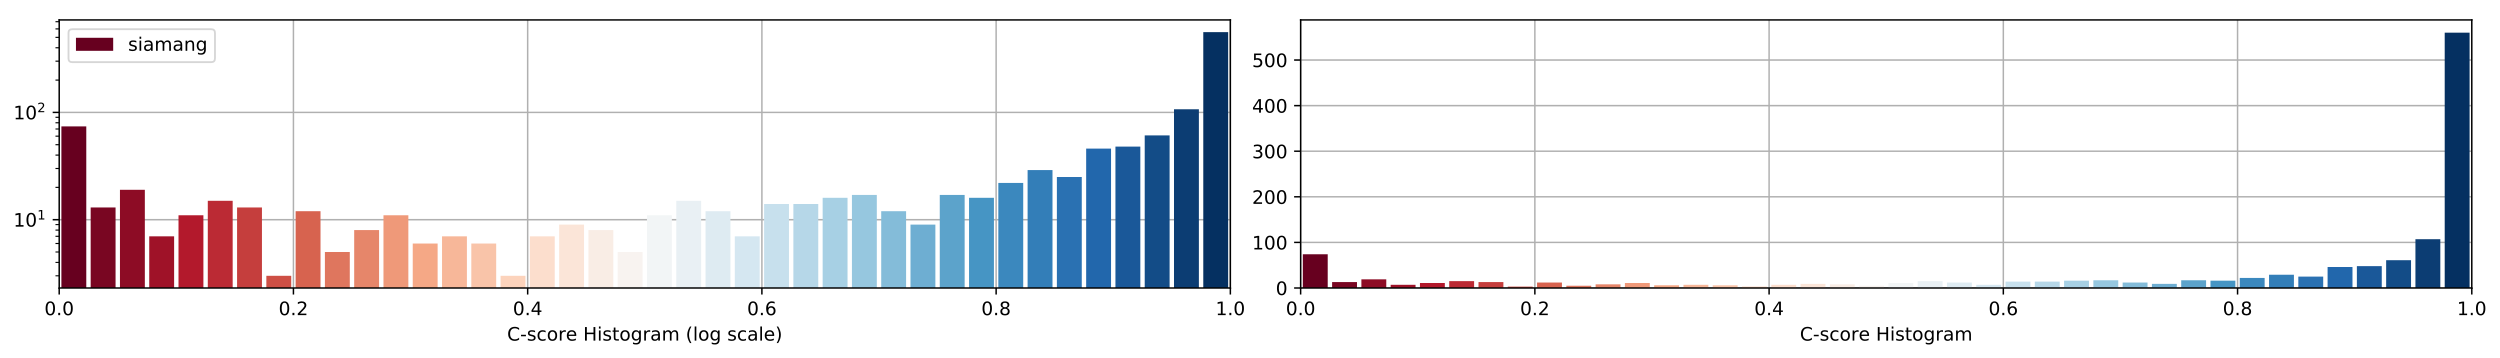 <?xml version="1.0" encoding="utf-8" standalone="no"?>
<!DOCTYPE svg PUBLIC "-//W3C//DTD SVG 1.1//EN"
  "http://www.w3.org/Graphics/SVG/1.1/DTD/svg11.dtd">
<!-- Created with matplotlib (https://matplotlib.org/) -->
<svg height="192.256pt" version="1.1" viewBox="0 0 1342.952 192.256" width="1342.952pt" xmlns="http://www.w3.org/2000/svg" xmlns:xlink="http://www.w3.org/1999/xlink">
 <defs>
  <style type="text/css">
*{stroke-linecap:butt;stroke-linejoin:round;}
  </style>
 </defs>
 <g id="figure_1">
  <g id="patch_1">
   <path d="M 0 192.256 
L 1342.952 192.256 
L 1342.952 0 
L 0 0 
z
" style="fill:#ffffff;"/>
  </g>
  <g id="axes_1">
   <g id="patch_2">
    <path d="M 31.8 154.7 
L 660.926 154.7 
L 660.926 10.7 
L 31.8 10.7 
z
" style="fill:#ffffff;"/>
   </g>
   <g id="matplotlib.axis_1">
    <g id="xtick_1">
     <g id="line2d_1">
      <path clip-path="url(#p8f6af5bced)" d="M 31.8 154.7 
L 31.8 10.7 
" style="fill:none;stroke:#b0b0b0;stroke-linecap:square;stroke-width:0.8;"/>
     </g>
     <g id="line2d_2">
      <defs>
       <path d="M 0 0 
L 0 3.5 
" id="meae14ccbef" style="stroke:#000000;stroke-width:0.8;"/>
      </defs>
      <g>
       <use style="stroke:#000000;stroke-width:0.8;" x="31.8" xlink:href="#meae14ccbef" y="154.7"/>
      </g>
     </g>
     <g id="text_1">
      <!-- 0.0 -->
      <defs>
       <path d="M 31.781 66.406 
Q 24.172 66.406 20.328 58.906 
Q 16.5 51.422 16.5 36.375 
Q 16.5 21.391 20.328 13.891 
Q 24.172 6.391 31.781 6.391 
Q 39.453 6.391 43.281 13.891 
Q 47.125 21.391 47.125 36.375 
Q 47.125 51.422 43.281 58.906 
Q 39.453 66.406 31.781 66.406 
z
M 31.781 74.219 
Q 44.047 74.219 50.516 64.516 
Q 56.984 54.828 56.984 36.375 
Q 56.984 17.969 50.516 8.266 
Q 44.047 -1.422 31.781 -1.422 
Q 19.531 -1.422 13.062 8.266 
Q 6.594 17.969 6.594 36.375 
Q 6.594 54.828 13.062 64.516 
Q 19.531 74.219 31.781 74.219 
z
" id="DejaVuSans-48"/>
       <path d="M 10.688 12.406 
L 21 12.406 
L 21 0 
L 10.688 0 
z
" id="DejaVuSans-46"/>
      </defs>
      <g transform="translate(23.848 169.298)scale(0.1 -0.1)">
       <use xlink:href="#DejaVuSans-48"/>
       <use x="63.623" xlink:href="#DejaVuSans-46"/>
       <use x="95.41" xlink:href="#DejaVuSans-48"/>
      </g>
     </g>
    </g>
    <g id="xtick_2">
     <g id="line2d_3">
      <path clip-path="url(#p8f6af5bced)" d="M 157.625 154.7 
L 157.625 10.7 
" style="fill:none;stroke:#b0b0b0;stroke-linecap:square;stroke-width:0.8;"/>
     </g>
     <g id="line2d_4">
      <g>
       <use style="stroke:#000000;stroke-width:0.8;" x="157.625" xlink:href="#meae14ccbef" y="154.7"/>
      </g>
     </g>
     <g id="text_2">
      <!-- 0.2 -->
      <defs>
       <path d="M 19.188 8.297 
L 53.609 8.297 
L 53.609 0 
L 7.328 0 
L 7.328 8.297 
Q 12.938 14.109 22.625 23.891 
Q 32.328 33.688 34.812 36.531 
Q 39.547 41.844 41.422 45.531 
Q 43.312 49.219 43.312 52.781 
Q 43.312 58.594 39.234 62.25 
Q 35.156 65.922 28.609 65.922 
Q 23.969 65.922 18.812 64.312 
Q 13.672 62.703 7.812 59.422 
L 7.812 69.391 
Q 13.766 71.781 18.938 73 
Q 24.125 74.219 28.422 74.219 
Q 39.75 74.219 46.484 68.547 
Q 53.219 62.891 53.219 53.422 
Q 53.219 48.922 51.531 44.891 
Q 49.859 40.875 45.406 35.406 
Q 44.188 33.984 37.641 27.219 
Q 31.109 20.453 19.188 8.297 
z
" id="DejaVuSans-50"/>
      </defs>
      <g transform="translate(149.674 169.298)scale(0.1 -0.1)">
       <use xlink:href="#DejaVuSans-48"/>
       <use x="63.623" xlink:href="#DejaVuSans-46"/>
       <use x="95.41" xlink:href="#DejaVuSans-50"/>
      </g>
     </g>
    </g>
    <g id="xtick_3">
     <g id="line2d_5">
      <path clip-path="url(#p8f6af5bced)" d="M 283.45 154.7 
L 283.45 10.7 
" style="fill:none;stroke:#b0b0b0;stroke-linecap:square;stroke-width:0.8;"/>
     </g>
     <g id="line2d_6">
      <g>
       <use style="stroke:#000000;stroke-width:0.8;" x="283.45" xlink:href="#meae14ccbef" y="154.7"/>
      </g>
     </g>
     <g id="text_3">
      <!-- 0.4 -->
      <defs>
       <path d="M 37.797 64.312 
L 12.891 25.391 
L 37.797 25.391 
z
M 35.203 72.906 
L 47.609 72.906 
L 47.609 25.391 
L 58.016 25.391 
L 58.016 17.188 
L 47.609 17.188 
L 47.609 0 
L 37.797 0 
L 37.797 17.188 
L 4.891 17.188 
L 4.891 26.703 
z
" id="DejaVuSans-52"/>
      </defs>
      <g transform="translate(275.499 169.298)scale(0.1 -0.1)">
       <use xlink:href="#DejaVuSans-48"/>
       <use x="63.623" xlink:href="#DejaVuSans-46"/>
       <use x="95.41" xlink:href="#DejaVuSans-52"/>
      </g>
     </g>
    </g>
    <g id="xtick_4">
     <g id="line2d_7">
      <path clip-path="url(#p8f6af5bced)" d="M 409.276 154.7 
L 409.276 10.7 
" style="fill:none;stroke:#b0b0b0;stroke-linecap:square;stroke-width:0.8;"/>
     </g>
     <g id="line2d_8">
      <g>
       <use style="stroke:#000000;stroke-width:0.8;" x="409.276" xlink:href="#meae14ccbef" y="154.7"/>
      </g>
     </g>
     <g id="text_4">
      <!-- 0.6 -->
      <defs>
       <path d="M 33.016 40.375 
Q 26.375 40.375 22.484 35.828 
Q 18.609 31.297 18.609 23.391 
Q 18.609 15.531 22.484 10.953 
Q 26.375 6.391 33.016 6.391 
Q 39.656 6.391 43.531 10.953 
Q 47.406 15.531 47.406 23.391 
Q 47.406 31.297 43.531 35.828 
Q 39.656 40.375 33.016 40.375 
z
M 52.594 71.297 
L 52.594 62.312 
Q 48.875 64.062 45.094 64.984 
Q 41.312 65.922 37.594 65.922 
Q 27.828 65.922 22.672 59.328 
Q 17.531 52.734 16.797 39.406 
Q 19.672 43.656 24.016 45.922 
Q 28.375 48.188 33.594 48.188 
Q 44.578 48.188 50.953 41.516 
Q 57.328 34.859 57.328 23.391 
Q 57.328 12.156 50.688 5.359 
Q 44.047 -1.422 33.016 -1.422 
Q 20.359 -1.422 13.672 8.266 
Q 6.984 17.969 6.984 36.375 
Q 6.984 53.656 15.188 63.938 
Q 23.391 74.219 37.203 74.219 
Q 40.922 74.219 44.703 73.484 
Q 48.484 72.75 52.594 71.297 
z
" id="DejaVuSans-54"/>
      </defs>
      <g transform="translate(401.324 169.298)scale(0.1 -0.1)">
       <use xlink:href="#DejaVuSans-48"/>
       <use x="63.623" xlink:href="#DejaVuSans-46"/>
       <use x="95.41" xlink:href="#DejaVuSans-54"/>
      </g>
     </g>
    </g>
    <g id="xtick_5">
     <g id="line2d_9">
      <path clip-path="url(#p8f6af5bced)" d="M 535.101 154.7 
L 535.101 10.7 
" style="fill:none;stroke:#b0b0b0;stroke-linecap:square;stroke-width:0.8;"/>
     </g>
     <g id="line2d_10">
      <g>
       <use style="stroke:#000000;stroke-width:0.8;" x="535.101" xlink:href="#meae14ccbef" y="154.7"/>
      </g>
     </g>
     <g id="text_5">
      <!-- 0.8 -->
      <defs>
       <path d="M 31.781 34.625 
Q 24.75 34.625 20.719 30.859 
Q 16.703 27.094 16.703 20.516 
Q 16.703 13.922 20.719 10.156 
Q 24.75 6.391 31.781 6.391 
Q 38.812 6.391 42.859 10.172 
Q 46.922 13.969 46.922 20.516 
Q 46.922 27.094 42.891 30.859 
Q 38.875 34.625 31.781 34.625 
z
M 21.922 38.812 
Q 15.578 40.375 12.031 44.719 
Q 8.5 49.078 8.5 55.328 
Q 8.5 64.062 14.719 69.141 
Q 20.953 74.219 31.781 74.219 
Q 42.672 74.219 48.875 69.141 
Q 55.078 64.062 55.078 55.328 
Q 55.078 49.078 51.531 44.719 
Q 48 40.375 41.703 38.812 
Q 48.828 37.156 52.797 32.312 
Q 56.781 27.484 56.781 20.516 
Q 56.781 9.906 50.312 4.234 
Q 43.844 -1.422 31.781 -1.422 
Q 19.734 -1.422 13.25 4.234 
Q 6.781 9.906 6.781 20.516 
Q 6.781 27.484 10.781 32.312 
Q 14.797 37.156 21.922 38.812 
z
M 18.312 54.391 
Q 18.312 48.734 21.844 45.562 
Q 25.391 42.391 31.781 42.391 
Q 38.141 42.391 41.719 45.562 
Q 45.312 48.734 45.312 54.391 
Q 45.312 60.062 41.719 63.234 
Q 38.141 66.406 31.781 66.406 
Q 25.391 66.406 21.844 63.234 
Q 18.312 60.062 18.312 54.391 
z
" id="DejaVuSans-56"/>
      </defs>
      <g transform="translate(527.149 169.298)scale(0.1 -0.1)">
       <use xlink:href="#DejaVuSans-48"/>
       <use x="63.623" xlink:href="#DejaVuSans-46"/>
       <use x="95.41" xlink:href="#DejaVuSans-56"/>
      </g>
     </g>
    </g>
    <g id="xtick_6">
     <g id="line2d_11">
      <path clip-path="url(#p8f6af5bced)" d="M 660.926 154.7 
L 660.926 10.7 
" style="fill:none;stroke:#b0b0b0;stroke-linecap:square;stroke-width:0.8;"/>
     </g>
     <g id="line2d_12">
      <g>
       <use style="stroke:#000000;stroke-width:0.8;" x="660.926" xlink:href="#meae14ccbef" y="154.7"/>
      </g>
     </g>
     <g id="text_6">
      <!-- 1.0 -->
      <defs>
       <path d="M 12.406 8.297 
L 28.516 8.297 
L 28.516 63.922 
L 10.984 60.406 
L 10.984 69.391 
L 28.422 72.906 
L 38.281 72.906 
L 38.281 8.297 
L 54.391 8.297 
L 54.391 0 
L 12.406 0 
z
" id="DejaVuSans-49"/>
      </defs>
      <g transform="translate(652.975 169.298)scale(0.1 -0.1)">
       <use xlink:href="#DejaVuSans-49"/>
       <use x="63.623" xlink:href="#DejaVuSans-46"/>
       <use x="95.41" xlink:href="#DejaVuSans-48"/>
      </g>
     </g>
    </g>
    <g id="text_7">
     <!-- C-score Histogram (log scale) -->
     <defs>
      <path d="M 64.406 67.281 
L 64.406 56.891 
Q 59.422 61.531 53.781 63.812 
Q 48.141 66.109 41.797 66.109 
Q 29.297 66.109 22.656 58.469 
Q 16.016 50.828 16.016 36.375 
Q 16.016 21.969 22.656 14.328 
Q 29.297 6.688 41.797 6.688 
Q 48.141 6.688 53.781 8.984 
Q 59.422 11.281 64.406 15.922 
L 64.406 5.609 
Q 59.234 2.094 53.438 0.328 
Q 47.656 -1.422 41.219 -1.422 
Q 24.656 -1.422 15.125 8.703 
Q 5.609 18.844 5.609 36.375 
Q 5.609 53.953 15.125 64.078 
Q 24.656 74.219 41.219 74.219 
Q 47.75 74.219 53.531 72.484 
Q 59.328 70.75 64.406 67.281 
z
" id="DejaVuSans-67"/>
      <path d="M 4.891 31.391 
L 31.203 31.391 
L 31.203 23.391 
L 4.891 23.391 
z
" id="DejaVuSans-45"/>
      <path d="M 44.281 53.078 
L 44.281 44.578 
Q 40.484 46.531 36.375 47.5 
Q 32.281 48.484 27.875 48.484 
Q 21.188 48.484 17.844 46.438 
Q 14.5 44.391 14.5 40.281 
Q 14.5 37.156 16.891 35.375 
Q 19.281 33.594 26.516 31.984 
L 29.594 31.297 
Q 39.156 29.25 43.188 25.516 
Q 47.219 21.781 47.219 15.094 
Q 47.219 7.469 41.188 3.016 
Q 35.156 -1.422 24.609 -1.422 
Q 20.219 -1.422 15.453 -0.562 
Q 10.688 0.297 5.422 2 
L 5.422 11.281 
Q 10.406 8.688 15.234 7.391 
Q 20.062 6.109 24.812 6.109 
Q 31.156 6.109 34.562 8.281 
Q 37.984 10.453 37.984 14.406 
Q 37.984 18.062 35.516 20.016 
Q 33.062 21.969 24.703 23.781 
L 21.578 24.516 
Q 13.234 26.266 9.516 29.906 
Q 5.812 33.547 5.812 39.891 
Q 5.812 47.609 11.281 51.797 
Q 16.75 56 26.812 56 
Q 31.781 56 36.172 55.266 
Q 40.578 54.547 44.281 53.078 
z
" id="DejaVuSans-115"/>
      <path d="M 48.781 52.594 
L 48.781 44.188 
Q 44.969 46.297 41.141 47.344 
Q 37.312 48.391 33.406 48.391 
Q 24.656 48.391 19.812 42.844 
Q 14.984 37.312 14.984 27.297 
Q 14.984 17.281 19.812 11.734 
Q 24.656 6.203 33.406 6.203 
Q 37.312 6.203 41.141 7.25 
Q 44.969 8.297 48.781 10.406 
L 48.781 2.094 
Q 45.016 0.344 40.984 -0.531 
Q 36.969 -1.422 32.422 -1.422 
Q 20.062 -1.422 12.781 6.344 
Q 5.516 14.109 5.516 27.297 
Q 5.516 40.672 12.859 48.328 
Q 20.219 56 33.016 56 
Q 37.156 56 41.109 55.141 
Q 45.062 54.297 48.781 52.594 
z
" id="DejaVuSans-99"/>
      <path d="M 30.609 48.391 
Q 23.391 48.391 19.188 42.75 
Q 14.984 37.109 14.984 27.297 
Q 14.984 17.484 19.156 11.844 
Q 23.344 6.203 30.609 6.203 
Q 37.797 6.203 41.984 11.859 
Q 46.188 17.531 46.188 27.297 
Q 46.188 37.016 41.984 42.703 
Q 37.797 48.391 30.609 48.391 
z
M 30.609 56 
Q 42.328 56 49.016 48.375 
Q 55.719 40.766 55.719 27.297 
Q 55.719 13.875 49.016 6.219 
Q 42.328 -1.422 30.609 -1.422 
Q 18.844 -1.422 12.172 6.219 
Q 5.516 13.875 5.516 27.297 
Q 5.516 40.766 12.172 48.375 
Q 18.844 56 30.609 56 
z
" id="DejaVuSans-111"/>
      <path d="M 41.109 46.297 
Q 39.594 47.172 37.812 47.578 
Q 36.031 48 33.891 48 
Q 26.266 48 22.188 43.047 
Q 18.109 38.094 18.109 28.812 
L 18.109 0 
L 9.078 0 
L 9.078 54.688 
L 18.109 54.688 
L 18.109 46.188 
Q 20.953 51.172 25.484 53.578 
Q 30.031 56 36.531 56 
Q 37.453 56 38.578 55.875 
Q 39.703 55.766 41.062 55.516 
z
" id="DejaVuSans-114"/>
      <path d="M 56.203 29.594 
L 56.203 25.203 
L 14.891 25.203 
Q 15.484 15.922 20.484 11.062 
Q 25.484 6.203 34.422 6.203 
Q 39.594 6.203 44.453 7.469 
Q 49.312 8.734 54.109 11.281 
L 54.109 2.781 
Q 49.266 0.734 44.188 -0.344 
Q 39.109 -1.422 33.891 -1.422 
Q 20.797 -1.422 13.156 6.188 
Q 5.516 13.812 5.516 26.812 
Q 5.516 40.234 12.766 48.109 
Q 20.016 56 32.328 56 
Q 43.359 56 49.781 48.891 
Q 56.203 41.797 56.203 29.594 
z
M 47.219 32.234 
Q 47.125 39.594 43.094 43.984 
Q 39.062 48.391 32.422 48.391 
Q 24.906 48.391 20.391 44.141 
Q 15.875 39.891 15.188 32.172 
z
" id="DejaVuSans-101"/>
      <path id="DejaVuSans-32"/>
      <path d="M 9.812 72.906 
L 19.672 72.906 
L 19.672 43.016 
L 55.516 43.016 
L 55.516 72.906 
L 65.375 72.906 
L 65.375 0 
L 55.516 0 
L 55.516 34.719 
L 19.672 34.719 
L 19.672 0 
L 9.812 0 
z
" id="DejaVuSans-72"/>
      <path d="M 9.422 54.688 
L 18.406 54.688 
L 18.406 0 
L 9.422 0 
z
M 9.422 75.984 
L 18.406 75.984 
L 18.406 64.594 
L 9.422 64.594 
z
" id="DejaVuSans-105"/>
      <path d="M 18.312 70.219 
L 18.312 54.688 
L 36.812 54.688 
L 36.812 47.703 
L 18.312 47.703 
L 18.312 18.016 
Q 18.312 11.328 20.141 9.422 
Q 21.969 7.516 27.594 7.516 
L 36.812 7.516 
L 36.812 0 
L 27.594 0 
Q 17.188 0 13.234 3.875 
Q 9.281 7.766 9.281 18.016 
L 9.281 47.703 
L 2.688 47.703 
L 2.688 54.688 
L 9.281 54.688 
L 9.281 70.219 
z
" id="DejaVuSans-116"/>
      <path d="M 45.406 27.984 
Q 45.406 37.75 41.375 43.109 
Q 37.359 48.484 30.078 48.484 
Q 22.859 48.484 18.828 43.109 
Q 14.797 37.75 14.797 27.984 
Q 14.797 18.266 18.828 12.891 
Q 22.859 7.516 30.078 7.516 
Q 37.359 7.516 41.375 12.891 
Q 45.406 18.266 45.406 27.984 
z
M 54.391 6.781 
Q 54.391 -7.172 48.188 -13.984 
Q 42 -20.797 29.203 -20.797 
Q 24.469 -20.797 20.266 -20.094 
Q 16.062 -19.391 12.109 -17.922 
L 12.109 -9.188 
Q 16.062 -11.328 19.922 -12.344 
Q 23.781 -13.375 27.781 -13.375 
Q 36.625 -13.375 41.016 -8.766 
Q 45.406 -4.156 45.406 5.172 
L 45.406 9.625 
Q 42.625 4.781 38.281 2.391 
Q 33.938 0 27.875 0 
Q 17.828 0 11.672 7.656 
Q 5.516 15.328 5.516 27.984 
Q 5.516 40.672 11.672 48.328 
Q 17.828 56 27.875 56 
Q 33.938 56 38.281 53.609 
Q 42.625 51.219 45.406 46.391 
L 45.406 54.688 
L 54.391 54.688 
z
" id="DejaVuSans-103"/>
      <path d="M 34.281 27.484 
Q 23.391 27.484 19.188 25 
Q 14.984 22.516 14.984 16.5 
Q 14.984 11.719 18.141 8.906 
Q 21.297 6.109 26.703 6.109 
Q 34.188 6.109 38.703 11.406 
Q 43.219 16.703 43.219 25.484 
L 43.219 27.484 
z
M 52.203 31.203 
L 52.203 0 
L 43.219 0 
L 43.219 8.297 
Q 40.141 3.328 35.547 0.953 
Q 30.953 -1.422 24.312 -1.422 
Q 15.922 -1.422 10.953 3.297 
Q 6 8.016 6 15.922 
Q 6 25.141 12.172 29.828 
Q 18.359 34.516 30.609 34.516 
L 43.219 34.516 
L 43.219 35.406 
Q 43.219 41.609 39.141 45 
Q 35.062 48.391 27.688 48.391 
Q 23 48.391 18.547 47.266 
Q 14.109 46.141 10.016 43.891 
L 10.016 52.203 
Q 14.938 54.109 19.578 55.047 
Q 24.219 56 28.609 56 
Q 40.484 56 46.344 49.844 
Q 52.203 43.703 52.203 31.203 
z
" id="DejaVuSans-97"/>
      <path d="M 52 44.188 
Q 55.375 50.25 60.062 53.125 
Q 64.75 56 71.094 56 
Q 79.641 56 84.281 50.016 
Q 88.922 44.047 88.922 33.016 
L 88.922 0 
L 79.891 0 
L 79.891 32.719 
Q 79.891 40.578 77.094 44.375 
Q 74.312 48.188 68.609 48.188 
Q 61.625 48.188 57.562 43.547 
Q 53.516 38.922 53.516 30.906 
L 53.516 0 
L 44.484 0 
L 44.484 32.719 
Q 44.484 40.625 41.703 44.406 
Q 38.922 48.188 33.109 48.188 
Q 26.219 48.188 22.156 43.531 
Q 18.109 38.875 18.109 30.906 
L 18.109 0 
L 9.078 0 
L 9.078 54.688 
L 18.109 54.688 
L 18.109 46.188 
Q 21.188 51.219 25.484 53.609 
Q 29.781 56 35.688 56 
Q 41.656 56 45.828 52.969 
Q 50 49.953 52 44.188 
z
" id="DejaVuSans-109"/>
      <path d="M 31 75.875 
Q 24.469 64.656 21.281 53.656 
Q 18.109 42.672 18.109 31.391 
Q 18.109 20.125 21.312 9.062 
Q 24.516 -2 31 -13.188 
L 23.188 -13.188 
Q 15.875 -1.703 12.234 9.375 
Q 8.594 20.453 8.594 31.391 
Q 8.594 42.281 12.203 53.312 
Q 15.828 64.359 23.188 75.875 
z
" id="DejaVuSans-40"/>
      <path d="M 9.422 75.984 
L 18.406 75.984 
L 18.406 0 
L 9.422 0 
z
" id="DejaVuSans-108"/>
      <path d="M 8.016 75.875 
L 15.828 75.875 
Q 23.141 64.359 26.781 53.312 
Q 30.422 42.281 30.422 31.391 
Q 30.422 20.453 26.781 9.375 
Q 23.141 -1.703 15.828 -13.188 
L 8.016 -13.188 
Q 14.5 -2 17.703 9.062 
Q 20.906 20.125 20.906 31.391 
Q 20.906 42.672 17.703 53.656 
Q 14.5 64.656 8.016 75.875 
z
" id="DejaVuSans-41"/>
     </defs>
     <g transform="translate(272.412 182.977)scale(0.1 -0.1)">
      <use xlink:href="#DejaVuSans-67"/>
      <use x="69.824" xlink:href="#DejaVuSans-45"/>
      <use x="105.908" xlink:href="#DejaVuSans-115"/>
      <use x="158.008" xlink:href="#DejaVuSans-99"/>
      <use x="212.988" xlink:href="#DejaVuSans-111"/>
      <use x="274.17" xlink:href="#DejaVuSans-114"/>
      <use x="315.252" xlink:href="#DejaVuSans-101"/>
      <use x="376.775" xlink:href="#DejaVuSans-32"/>
      <use x="408.562" xlink:href="#DejaVuSans-72"/>
      <use x="483.758" xlink:href="#DejaVuSans-105"/>
      <use x="511.541" xlink:href="#DejaVuSans-115"/>
      <use x="563.641" xlink:href="#DejaVuSans-116"/>
      <use x="602.85" xlink:href="#DejaVuSans-111"/>
      <use x="664.031" xlink:href="#DejaVuSans-103"/>
      <use x="727.508" xlink:href="#DejaVuSans-114"/>
      <use x="768.621" xlink:href="#DejaVuSans-97"/>
      <use x="829.9" xlink:href="#DejaVuSans-109"/>
      <use x="927.312" xlink:href="#DejaVuSans-32"/>
      <use x="959.1" xlink:href="#DejaVuSans-40"/>
      <use x="998.113" xlink:href="#DejaVuSans-108"/>
      <use x="1025.896" xlink:href="#DejaVuSans-111"/>
      <use x="1087.078" xlink:href="#DejaVuSans-103"/>
      <use x="1150.555" xlink:href="#DejaVuSans-32"/>
      <use x="1182.342" xlink:href="#DejaVuSans-115"/>
      <use x="1234.441" xlink:href="#DejaVuSans-99"/>
      <use x="1289.422" xlink:href="#DejaVuSans-97"/>
      <use x="1350.701" xlink:href="#DejaVuSans-108"/>
      <use x="1378.484" xlink:href="#DejaVuSans-101"/>
      <use x="1440.008" xlink:href="#DejaVuSans-41"/>
     </g>
    </g>
   </g>
   <g id="matplotlib.axis_2">
    <g id="ytick_1">
     <g id="line2d_13">
      <path clip-path="url(#p8f6af5bced)" d="M 31.8 118.015 
L 660.926 118.015 
" style="fill:none;stroke:#b0b0b0;stroke-linecap:square;stroke-width:0.8;"/>
     </g>
     <g id="line2d_14">
      <defs>
       <path d="M 0 0 
L -3.5 0 
" id="me3be0972bd" style="stroke:#000000;stroke-width:0.8;"/>
      </defs>
      <g>
       <use style="stroke:#000000;stroke-width:0.8;" x="31.8" xlink:href="#me3be0972bd" y="118.015"/>
      </g>
     </g>
     <g id="text_8">
      <!-- $\mathdefault{10^{1}}$ -->
      <g transform="translate(7.2 121.814)scale(0.1 -0.1)">
       <use transform="translate(0 0.684)" xlink:href="#DejaVuSans-49"/>
       <use transform="translate(63.623 0.684)" xlink:href="#DejaVuSans-48"/>
       <use transform="translate(128.203 38.966)scale(0.7)" xlink:href="#DejaVuSans-49"/>
      </g>
     </g>
    </g>
    <g id="ytick_2">
     <g id="line2d_15">
      <path clip-path="url(#p8f6af5bced)" d="M 31.8 60.373 
L 660.926 60.373 
" style="fill:none;stroke:#b0b0b0;stroke-linecap:square;stroke-width:0.8;"/>
     </g>
     <g id="line2d_16">
      <g>
       <use style="stroke:#000000;stroke-width:0.8;" x="31.8" xlink:href="#me3be0972bd" y="60.373"/>
      </g>
     </g>
     <g id="text_9">
      <!-- $\mathdefault{10^{2}}$ -->
      <g transform="translate(7.2 64.172)scale(0.1 -0.1)">
       <use transform="translate(0 0.766)" xlink:href="#DejaVuSans-49"/>
       <use transform="translate(63.623 0.766)" xlink:href="#DejaVuSans-48"/>
       <use transform="translate(128.203 39.047)scale(0.7)" xlink:href="#DejaVuSans-50"/>
      </g>
     </g>
    </g>
    <g id="ytick_3">
     <g id="line2d_17">
      <defs>
       <path d="M 0 0 
L -2 0 
" id="m9481b00595" style="stroke:#000000;stroke-width:0.6;"/>
      </defs>
      <g>
       <use style="stroke:#000000;stroke-width:0.6;" x="31.8" xlink:href="#m9481b00595" y="148.155"/>
      </g>
     </g>
    </g>
    <g id="ytick_4">
     <g id="line2d_18">
      <g>
       <use style="stroke:#000000;stroke-width:0.6;" x="31.8" xlink:href="#m9481b00595" y="140.953"/>
      </g>
     </g>
    </g>
    <g id="ytick_5">
     <g id="line2d_19">
      <g>
       <use style="stroke:#000000;stroke-width:0.6;" x="31.8" xlink:href="#m9481b00595" y="135.367"/>
      </g>
     </g>
    </g>
    <g id="ytick_6">
     <g id="line2d_20">
      <g>
       <use style="stroke:#000000;stroke-width:0.6;" x="31.8" xlink:href="#m9481b00595" y="130.803"/>
      </g>
     </g>
    </g>
    <g id="ytick_7">
     <g id="line2d_21">
      <g>
       <use style="stroke:#000000;stroke-width:0.6;" x="31.8" xlink:href="#m9481b00595" y="126.944"/>
      </g>
     </g>
    </g>
    <g id="ytick_8">
     <g id="line2d_22">
      <g>
       <use style="stroke:#000000;stroke-width:0.6;" x="31.8" xlink:href="#m9481b00595" y="123.601"/>
      </g>
     </g>
    </g>
    <g id="ytick_9">
     <g id="line2d_23">
      <g>
       <use style="stroke:#000000;stroke-width:0.6;" x="31.8" xlink:href="#m9481b00595" y="120.652"/>
      </g>
     </g>
    </g>
    <g id="ytick_10">
     <g id="line2d_24">
      <g>
       <use style="stroke:#000000;stroke-width:0.6;" x="31.8" xlink:href="#m9481b00595" y="100.663"/>
      </g>
     </g>
    </g>
    <g id="ytick_11">
     <g id="line2d_25">
      <g>
       <use style="stroke:#000000;stroke-width:0.6;" x="31.8" xlink:href="#m9481b00595" y="90.512"/>
      </g>
     </g>
    </g>
    <g id="ytick_12">
     <g id="line2d_26">
      <g>
       <use style="stroke:#000000;stroke-width:0.6;" x="31.8" xlink:href="#m9481b00595" y="83.311"/>
      </g>
     </g>
    </g>
    <g id="ytick_13">
     <g id="line2d_27">
      <g>
       <use style="stroke:#000000;stroke-width:0.6;" x="31.8" xlink:href="#m9481b00595" y="77.725"/>
      </g>
     </g>
    </g>
    <g id="ytick_14">
     <g id="line2d_28">
      <g>
       <use style="stroke:#000000;stroke-width:0.6;" x="31.8" xlink:href="#m9481b00595" y="73.16"/>
      </g>
     </g>
    </g>
    <g id="ytick_15">
     <g id="line2d_29">
      <g>
       <use style="stroke:#000000;stroke-width:0.6;" x="31.8" xlink:href="#m9481b00595" y="69.301"/>
      </g>
     </g>
    </g>
    <g id="ytick_16">
     <g id="line2d_30">
      <g>
       <use style="stroke:#000000;stroke-width:0.6;" x="31.8" xlink:href="#m9481b00595" y="65.959"/>
      </g>
     </g>
    </g>
    <g id="ytick_17">
     <g id="line2d_31">
      <g>
       <use style="stroke:#000000;stroke-width:0.6;" x="31.8" xlink:href="#m9481b00595" y="63.01"/>
      </g>
     </g>
    </g>
    <g id="ytick_18">
     <g id="line2d_32">
      <g>
       <use style="stroke:#000000;stroke-width:0.6;" x="31.8" xlink:href="#m9481b00595" y="43.021"/>
      </g>
     </g>
    </g>
    <g id="ytick_19">
     <g id="line2d_33">
      <g>
       <use style="stroke:#000000;stroke-width:0.6;" x="31.8" xlink:href="#m9481b00595" y="32.87"/>
      </g>
     </g>
    </g>
    <g id="ytick_20">
     <g id="line2d_34">
      <g>
       <use style="stroke:#000000;stroke-width:0.6;" x="31.8" xlink:href="#m9481b00595" y="25.669"/>
      </g>
     </g>
    </g>
    <g id="ytick_21">
     <g id="line2d_35">
      <g>
       <use style="stroke:#000000;stroke-width:0.6;" x="31.8" xlink:href="#m9481b00595" y="20.082"/>
      </g>
     </g>
    </g>
    <g id="ytick_22">
     <g id="line2d_36">
      <g>
       <use style="stroke:#000000;stroke-width:0.6;" x="31.8" xlink:href="#m9481b00595" y="15.518"/>
      </g>
     </g>
    </g>
    <g id="ytick_23">
     <g id="line2d_37">
      <g>
       <use style="stroke:#000000;stroke-width:0.6;" x="31.8" xlink:href="#m9481b00595" y="11.659"/>
      </g>
     </g>
    </g>
   </g>
   <g id="patch_3">
    <path clip-path="url(#p8f6af5bced)" d="M 32.98 57817.771 
L 46.349 57817.771 
L 46.349 67.91 
L 32.98 67.91 
z
" style="fill:#67001f;"/>
   </g>
   <g id="patch_4">
    <path clip-path="url(#p8f6af5bced)" d="M 48.708 57817.771 
L 62.077 57817.771 
L 62.077 111.447 
L 48.708 111.447 
z
" style="fill:#790622;"/>
   </g>
   <g id="patch_5">
    <path clip-path="url(#p8f6af5bced)" d="M 64.436 57817.771 
L 77.805 57817.771 
L 77.805 101.947 
L 64.436 101.947 
z
" style="fill:#8d0c25;"/>
   </g>
   <g id="patch_6">
    <path clip-path="url(#p8f6af5bced)" d="M 80.164 57817.771 
L 93.533 57817.771 
L 93.533 126.944 
L 80.164 126.944 
z
" style="fill:#9f1228;"/>
   </g>
   <g id="patch_7">
    <path clip-path="url(#p8f6af5bced)" d="M 95.892 57817.771 
L 109.261 57817.771 
L 109.261 115.629 
L 95.892 115.629 
z
" style="fill:#b3192c;"/>
   </g>
   <g id="patch_8">
    <path clip-path="url(#p8f6af5bced)" d="M 111.62 57817.771 
L 124.989 57817.771 
L 124.989 107.864 
L 111.62 107.864 
z
" style="fill:#bb2a34;"/>
   </g>
   <g id="patch_9">
    <path clip-path="url(#p8f6af5bced)" d="M 127.349 57817.771 
L 140.717 57817.771 
L 140.717 111.447 
L 127.349 111.447 
z
" style="fill:#c53e3d;"/>
   </g>
   <g id="patch_10">
    <path clip-path="url(#p8f6af5bced)" d="M 143.077 57817.771 
L 156.446 57817.771 
L 156.446 148.155 
L 143.077 148.155 
z
" style="fill:#ce4f45;"/>
   </g>
   <g id="patch_11">
    <path clip-path="url(#p8f6af5bced)" d="M 158.805 57817.771 
L 172.174 57817.771 
L 172.174 113.451 
L 158.805 113.451 
z
" style="fill:#d7634f;"/>
   </g>
   <g id="patch_12">
    <path clip-path="url(#p8f6af5bced)" d="M 174.533 57817.771 
L 187.902 57817.771 
L 187.902 135.367 
L 174.533 135.367 
z
" style="fill:#df765e;"/>
   </g>
   <g id="patch_13">
    <path clip-path="url(#p8f6af5bced)" d="M 190.261 57817.771 
L 203.63 57817.771 
L 203.63 123.601 
L 190.261 123.601 
z
" style="fill:#e6866a;"/>
   </g>
   <g id="patch_14">
    <path clip-path="url(#p8f6af5bced)" d="M 205.989 57817.771 
L 219.358 57817.771 
L 219.358 115.629 
L 205.989 115.629 
z
" style="fill:#ef9979;"/>
   </g>
   <g id="patch_15">
    <path clip-path="url(#p8f6af5bced)" d="M 221.717 57817.771 
L 235.086 57817.771 
L 235.086 130.803 
L 221.717 130.803 
z
" style="fill:#f5a886;"/>
   </g>
   <g id="patch_16">
    <path clip-path="url(#p8f6af5bced)" d="M 237.446 57817.771 
L 250.815 57817.771 
L 250.815 126.944 
L 237.446 126.944 
z
" style="fill:#f7b799;"/>
   </g>
   <g id="patch_17">
    <path clip-path="url(#p8f6af5bced)" d="M 253.174 57817.771 
L 266.543 57817.771 
L 266.543 130.803 
L 253.174 130.803 
z
" style="fill:#f9c4a9;"/>
   </g>
   <g id="patch_18">
    <path clip-path="url(#p8f6af5bced)" d="M 268.902 57817.771 
L 282.271 57817.771 
L 282.271 148.155 
L 268.902 148.155 
z
" style="fill:#fcd3bc;"/>
   </g>
   <g id="patch_19">
    <path clip-path="url(#p8f6af5bced)" d="M 284.63 57817.771 
L 297.999 57817.771 
L 297.999 126.944 
L 284.63 126.944 
z
" style="fill:#fcdecd;"/>
   </g>
   <g id="patch_20">
    <path clip-path="url(#p8f6af5bced)" d="M 300.358 57817.771 
L 313.727 57817.771 
L 313.727 120.652 
L 300.358 120.652 
z
" style="fill:#fbe5d8;"/>
   </g>
   <g id="patch_21">
    <path clip-path="url(#p8f6af5bced)" d="M 316.086 57817.771 
L 329.455 57817.771 
L 329.455 123.601 
L 316.086 123.601 
z
" style="fill:#f9ede5;"/>
   </g>
   <g id="patch_22">
    <path clip-path="url(#p8f6af5bced)" d="M 331.815 57817.771 
L 345.183 57817.771 
L 345.183 135.367 
L 331.815 135.367 
z
" style="fill:#f8f3f0;"/>
   </g>
   <g id="patch_23">
    <path clip-path="url(#p8f6af5bced)" d="M 347.543 57817.771 
L 360.912 57817.771 
L 360.912 115.629 
L 347.543 115.629 
z
" style="fill:#f2f5f6;"/>
   </g>
   <g id="patch_24">
    <path clip-path="url(#p8f6af5bced)" d="M 363.271 57817.771 
L 376.64 57817.771 
L 376.64 107.864 
L 363.271 107.864 
z
" style="fill:#e9f0f4;"/>
   </g>
   <g id="patch_25">
    <path clip-path="url(#p8f6af5bced)" d="M 378.999 57817.771 
L 392.368 57817.771 
L 392.368 113.451 
L 378.999 113.451 
z
" style="fill:#deebf2;"/>
   </g>
   <g id="patch_26">
    <path clip-path="url(#p8f6af5bced)" d="M 394.727 57817.771 
L 408.096 57817.771 
L 408.096 126.944 
L 394.727 126.944 
z
" style="fill:#d5e7f1;"/>
   </g>
   <g id="patch_27">
    <path clip-path="url(#p8f6af5bced)" d="M 410.455 57817.771 
L 423.824 57817.771 
L 423.824 109.592 
L 410.455 109.592 
z
" style="fill:#c7e0ed;"/>
   </g>
   <g id="patch_28">
    <path clip-path="url(#p8f6af5bced)" d="M 426.183 57817.771 
L 439.552 57817.771 
L 439.552 109.592 
L 426.183 109.592 
z
" style="fill:#b6d7e8;"/>
   </g>
   <g id="patch_29">
    <path clip-path="url(#p8f6af5bced)" d="M 441.912 57817.771 
L 455.281 57817.771 
L 455.281 106.249 
L 441.912 106.249 
z
" style="fill:#a7d0e4;"/>
   </g>
   <g id="patch_30">
    <path clip-path="url(#p8f6af5bced)" d="M 457.64 57817.771 
L 471.009 57817.771 
L 471.009 104.731 
L 457.64 104.731 
z
" style="fill:#96c7df;"/>
   </g>
   <g id="patch_31">
    <path clip-path="url(#p8f6af5bced)" d="M 473.368 57817.771 
L 486.737 57817.771 
L 486.737 113.451 
L 473.368 113.451 
z
" style="fill:#84bcd9;"/>
   </g>
   <g id="patch_32">
    <path clip-path="url(#p8f6af5bced)" d="M 489.096 57817.771 
L 502.465 57817.771 
L 502.465 120.652 
L 489.096 120.652 
z
" style="fill:#6eaed2;"/>
   </g>
   <g id="patch_33">
    <path clip-path="url(#p8f6af5bced)" d="M 504.824 57817.771 
L 518.193 57817.771 
L 518.193 104.731 
L 504.824 104.731 
z
" style="fill:#5ca3cb;"/>
   </g>
   <g id="patch_34">
    <path clip-path="url(#p8f6af5bced)" d="M 520.552 57817.771 
L 533.921 57817.771 
L 533.921 106.249 
L 520.552 106.249 
z
" style="fill:#4695c4;"/>
   </g>
   <g id="patch_35">
    <path clip-path="url(#p8f6af5bced)" d="M 536.281 57817.771 
L 549.65 57817.771 
L 549.65 98.277 
L 536.281 98.277 
z
" style="fill:#3b88be;"/>
   </g>
   <g id="patch_36">
    <path clip-path="url(#p8f6af5bced)" d="M 552.009 57817.771 
L 565.378 57817.771 
L 565.378 91.361 
L 552.009 91.361 
z
" style="fill:#337eb8;"/>
   </g>
   <g id="patch_37">
    <path clip-path="url(#p8f6af5bced)" d="M 567.737 57817.771 
L 581.106 57817.771 
L 581.106 95.077 
L 567.737 95.077 
z
" style="fill:#2a71b2;"/>
   </g>
   <g id="patch_38">
    <path clip-path="url(#p8f6af5bced)" d="M 583.465 57817.771 
L 596.834 57817.771 
L 596.834 79.812 
L 583.465 79.812 
z
" style="fill:#2267ac;"/>
   </g>
   <g id="patch_39">
    <path clip-path="url(#p8f6af5bced)" d="M 599.193 57817.771 
L 612.562 57817.771 
L 612.562 78.747 
L 599.193 78.747 
z
" style="fill:#1a5899;"/>
   </g>
   <g id="patch_40">
    <path clip-path="url(#p8f6af5bced)" d="M 614.921 57817.771 
L 628.29 57817.771 
L 628.29 72.747 
L 614.921 72.747 
z
" style="fill:#134c87;"/>
   </g>
   <g id="patch_41">
    <path clip-path="url(#p8f6af5bced)" d="M 630.65 57817.771 
L 644.018 57817.771 
L 644.018 58.679 
L 630.65 58.679 
z
" style="fill:#0c3d73;"/>
   </g>
   <g id="patch_42">
    <path clip-path="url(#p8f6af5bced)" d="M 646.378 57817.771 
L 659.747 57817.771 
L 659.747 17.245 
L 646.378 17.245 
z
" style="fill:#053061;"/>
   </g>
   <g id="patch_43">
    <path d="M 31.8 154.7 
L 31.8 10.7 
" style="fill:none;stroke:#000000;stroke-linecap:square;stroke-linejoin:miter;stroke-width:0.8;"/>
   </g>
   <g id="patch_44">
    <path d="M 660.926 154.7 
L 660.926 10.7 
" style="fill:none;stroke:#000000;stroke-linecap:square;stroke-linejoin:miter;stroke-width:0.8;"/>
   </g>
   <g id="patch_45">
    <path d="M 31.8 154.7 
L 660.926 154.7 
" style="fill:none;stroke:#000000;stroke-linecap:square;stroke-linejoin:miter;stroke-width:0.8;"/>
   </g>
   <g id="patch_46">
    <path d="M 31.8 10.7 
L 660.926 10.7 
" style="fill:none;stroke:#000000;stroke-linecap:square;stroke-linejoin:miter;stroke-width:0.8;"/>
   </g>
   <g id="legend_1">
    <g id="patch_47">
     <path d="M 38.8 33.378 
L 113.47 33.378 
Q 115.47 33.378 115.47 31.378 
L 115.47 17.7 
Q 115.47 15.7 113.47 15.7 
L 38.8 15.7 
Q 36.8 15.7 36.8 17.7 
L 36.8 31.378 
Q 36.8 33.378 38.8 33.378 
z
" style="fill:#ffffff;opacity:0.8;stroke:#cccccc;stroke-linejoin:miter;"/>
    </g>
    <g id="patch_48">
     <path d="M 40.8 27.298 
L 60.8 27.298 
L 60.8 20.298 
L 40.8 20.298 
z
" style="fill:#67001f;"/>
    </g>
    <g id="text_10">
     <!-- siamang -->
     <defs>
      <path d="M 54.891 33.016 
L 54.891 0 
L 45.906 0 
L 45.906 32.719 
Q 45.906 40.484 42.875 44.328 
Q 39.844 48.188 33.797 48.188 
Q 26.516 48.188 22.312 43.547 
Q 18.109 38.922 18.109 30.906 
L 18.109 0 
L 9.078 0 
L 9.078 54.688 
L 18.109 54.688 
L 18.109 46.188 
Q 21.344 51.125 25.703 53.562 
Q 30.078 56 35.797 56 
Q 45.219 56 50.047 50.172 
Q 54.891 44.344 54.891 33.016 
z
" id="DejaVuSans-110"/>
     </defs>
     <g transform="translate(68.8 27.298)scale(0.1 -0.1)">
      <use xlink:href="#DejaVuSans-115"/>
      <use x="52.1" xlink:href="#DejaVuSans-105"/>
      <use x="79.883" xlink:href="#DejaVuSans-97"/>
      <use x="141.162" xlink:href="#DejaVuSans-109"/>
      <use x="238.574" xlink:href="#DejaVuSans-97"/>
      <use x="299.854" xlink:href="#DejaVuSans-110"/>
      <use x="363.232" xlink:href="#DejaVuSans-103"/>
     </g>
    </g>
   </g>
  </g>
  <g id="axes_2">
   <g id="patch_49">
    <path d="M 698.674 154.7 
L 1327.8 154.7 
L 1327.8 10.7 
L 698.674 10.7 
z
" style="fill:#ffffff;"/>
   </g>
   <g id="matplotlib.axis_3">
    <g id="xtick_7">
     <g id="line2d_38">
      <path clip-path="url(#p10885ff049)" d="M 698.674 154.7 
L 698.674 10.7 
" style="fill:none;stroke:#b0b0b0;stroke-linecap:square;stroke-width:0.8;"/>
     </g>
     <g id="line2d_39">
      <g>
       <use style="stroke:#000000;stroke-width:0.8;" x="698.674" xlink:href="#meae14ccbef" y="154.7"/>
      </g>
     </g>
     <g id="text_11">
      <!-- 0.0 -->
      <g transform="translate(690.722 169.298)scale(0.1 -0.1)">
       <use xlink:href="#DejaVuSans-48"/>
       <use x="63.623" xlink:href="#DejaVuSans-46"/>
       <use x="95.41" xlink:href="#DejaVuSans-48"/>
      </g>
     </g>
    </g>
    <g id="xtick_8">
     <g id="line2d_40">
      <path clip-path="url(#p10885ff049)" d="M 824.499 154.7 
L 824.499 10.7 
" style="fill:none;stroke:#b0b0b0;stroke-linecap:square;stroke-width:0.8;"/>
     </g>
     <g id="line2d_41">
      <g>
       <use style="stroke:#000000;stroke-width:0.8;" x="824.499" xlink:href="#meae14ccbef" y="154.7"/>
      </g>
     </g>
     <g id="text_12">
      <!-- 0.2 -->
      <g transform="translate(816.547 169.298)scale(0.1 -0.1)">
       <use xlink:href="#DejaVuSans-48"/>
       <use x="63.623" xlink:href="#DejaVuSans-46"/>
       <use x="95.41" xlink:href="#DejaVuSans-50"/>
      </g>
     </g>
    </g>
    <g id="xtick_9">
     <g id="line2d_42">
      <path clip-path="url(#p10885ff049)" d="M 950.324 154.7 
L 950.324 10.7 
" style="fill:none;stroke:#b0b0b0;stroke-linecap:square;stroke-width:0.8;"/>
     </g>
     <g id="line2d_43">
      <g>
       <use style="stroke:#000000;stroke-width:0.8;" x="950.324" xlink:href="#meae14ccbef" y="154.7"/>
      </g>
     </g>
     <g id="text_13">
      <!-- 0.4 -->
      <g transform="translate(942.373 169.298)scale(0.1 -0.1)">
       <use xlink:href="#DejaVuSans-48"/>
       <use x="63.623" xlink:href="#DejaVuSans-46"/>
       <use x="95.41" xlink:href="#DejaVuSans-52"/>
      </g>
     </g>
    </g>
    <g id="xtick_10">
     <g id="line2d_44">
      <path clip-path="url(#p10885ff049)" d="M 1076.15 154.7 
L 1076.15 10.7 
" style="fill:none;stroke:#b0b0b0;stroke-linecap:square;stroke-width:0.8;"/>
     </g>
     <g id="line2d_45">
      <g>
       <use style="stroke:#000000;stroke-width:0.8;" x="1076.15" xlink:href="#meae14ccbef" y="154.7"/>
      </g>
     </g>
     <g id="text_14">
      <!-- 0.6 -->
      <g transform="translate(1068.198 169.298)scale(0.1 -0.1)">
       <use xlink:href="#DejaVuSans-48"/>
       <use x="63.623" xlink:href="#DejaVuSans-46"/>
       <use x="95.41" xlink:href="#DejaVuSans-54"/>
      </g>
     </g>
    </g>
    <g id="xtick_11">
     <g id="line2d_46">
      <path clip-path="url(#p10885ff049)" d="M 1201.975 154.7 
L 1201.975 10.7 
" style="fill:none;stroke:#b0b0b0;stroke-linecap:square;stroke-width:0.8;"/>
     </g>
     <g id="line2d_47">
      <g>
       <use style="stroke:#000000;stroke-width:0.8;" x="1201.975" xlink:href="#meae14ccbef" y="154.7"/>
      </g>
     </g>
     <g id="text_15">
      <!-- 0.8 -->
      <g transform="translate(1194.023 169.298)scale(0.1 -0.1)">
       <use xlink:href="#DejaVuSans-48"/>
       <use x="63.623" xlink:href="#DejaVuSans-46"/>
       <use x="95.41" xlink:href="#DejaVuSans-56"/>
      </g>
     </g>
    </g>
    <g id="xtick_12">
     <g id="line2d_48">
      <path clip-path="url(#p10885ff049)" d="M 1327.8 154.7 
L 1327.8 10.7 
" style="fill:none;stroke:#b0b0b0;stroke-linecap:square;stroke-width:0.8;"/>
     </g>
     <g id="line2d_49">
      <g>
       <use style="stroke:#000000;stroke-width:0.8;" x="1327.8" xlink:href="#meae14ccbef" y="154.7"/>
      </g>
     </g>
     <g id="text_16">
      <!-- 1.0 -->
      <g transform="translate(1319.848 169.298)scale(0.1 -0.1)">
       <use xlink:href="#DejaVuSans-49"/>
       <use x="63.623" xlink:href="#DejaVuSans-46"/>
       <use x="95.41" xlink:href="#DejaVuSans-48"/>
      </g>
     </g>
    </g>
    <g id="text_17">
     <!-- C-score Histogram -->
     <g transform="translate(966.871 182.977)scale(0.1 -0.1)">
      <use xlink:href="#DejaVuSans-67"/>
      <use x="69.824" xlink:href="#DejaVuSans-45"/>
      <use x="105.908" xlink:href="#DejaVuSans-115"/>
      <use x="158.008" xlink:href="#DejaVuSans-99"/>
      <use x="212.988" xlink:href="#DejaVuSans-111"/>
      <use x="274.17" xlink:href="#DejaVuSans-114"/>
      <use x="315.252" xlink:href="#DejaVuSans-101"/>
      <use x="376.775" xlink:href="#DejaVuSans-32"/>
      <use x="408.562" xlink:href="#DejaVuSans-72"/>
      <use x="483.758" xlink:href="#DejaVuSans-105"/>
      <use x="511.541" xlink:href="#DejaVuSans-115"/>
      <use x="563.641" xlink:href="#DejaVuSans-116"/>
      <use x="602.85" xlink:href="#DejaVuSans-111"/>
      <use x="664.031" xlink:href="#DejaVuSans-103"/>
      <use x="727.508" xlink:href="#DejaVuSans-114"/>
      <use x="768.621" xlink:href="#DejaVuSans-97"/>
      <use x="829.9" xlink:href="#DejaVuSans-109"/>
     </g>
    </g>
   </g>
   <g id="matplotlib.axis_4">
    <g id="ytick_24">
     <g id="line2d_50">
      <path clip-path="url(#p10885ff049)" d="M 698.674 154.7 
L 1327.8 154.7 
" style="fill:none;stroke:#b0b0b0;stroke-linecap:square;stroke-width:0.8;"/>
     </g>
     <g id="line2d_51">
      <g>
       <use style="stroke:#000000;stroke-width:0.8;" x="698.674" xlink:href="#me3be0972bd" y="154.7"/>
      </g>
     </g>
     <g id="text_18">
      <!-- 0 -->
      <g transform="translate(685.311 158.499)scale(0.1 -0.1)">
       <use xlink:href="#DejaVuSans-48"/>
      </g>
     </g>
    </g>
    <g id="ytick_25">
     <g id="line2d_52">
      <path clip-path="url(#p10885ff049)" d="M 698.674 130.21 
L 1327.8 130.21 
" style="fill:none;stroke:#b0b0b0;stroke-linecap:square;stroke-width:0.8;"/>
     </g>
     <g id="line2d_53">
      <g>
       <use style="stroke:#000000;stroke-width:0.8;" x="698.674" xlink:href="#me3be0972bd" y="130.21"/>
      </g>
     </g>
     <g id="text_19">
      <!-- 100 -->
      <g transform="translate(672.586 134.009)scale(0.1 -0.1)">
       <use xlink:href="#DejaVuSans-49"/>
       <use x="63.623" xlink:href="#DejaVuSans-48"/>
       <use x="127.246" xlink:href="#DejaVuSans-48"/>
      </g>
     </g>
    </g>
    <g id="ytick_26">
     <g id="line2d_54">
      <path clip-path="url(#p10885ff049)" d="M 698.674 105.72 
L 1327.8 105.72 
" style="fill:none;stroke:#b0b0b0;stroke-linecap:square;stroke-width:0.8;"/>
     </g>
     <g id="line2d_55">
      <g>
       <use style="stroke:#000000;stroke-width:0.8;" x="698.674" xlink:href="#me3be0972bd" y="105.72"/>
      </g>
     </g>
     <g id="text_20">
      <!-- 200 -->
      <g transform="translate(672.586 109.52)scale(0.1 -0.1)">
       <use xlink:href="#DejaVuSans-50"/>
       <use x="63.623" xlink:href="#DejaVuSans-48"/>
       <use x="127.246" xlink:href="#DejaVuSans-48"/>
      </g>
     </g>
    </g>
    <g id="ytick_27">
     <g id="line2d_56">
      <path clip-path="url(#p10885ff049)" d="M 698.674 81.231 
L 1327.8 81.231 
" style="fill:none;stroke:#b0b0b0;stroke-linecap:square;stroke-width:0.8;"/>
     </g>
     <g id="line2d_57">
      <g>
       <use style="stroke:#000000;stroke-width:0.8;" x="698.674" xlink:href="#me3be0972bd" y="81.231"/>
      </g>
     </g>
     <g id="text_21">
      <!-- 300 -->
      <defs>
       <path d="M 40.578 39.312 
Q 47.656 37.797 51.625 33 
Q 55.609 28.219 55.609 21.188 
Q 55.609 10.406 48.188 4.484 
Q 40.766 -1.422 27.094 -1.422 
Q 22.516 -1.422 17.656 -0.516 
Q 12.797 0.391 7.625 2.203 
L 7.625 11.719 
Q 11.719 9.328 16.594 8.109 
Q 21.484 6.891 26.812 6.891 
Q 36.078 6.891 40.938 10.547 
Q 45.797 14.203 45.797 21.188 
Q 45.797 27.641 41.281 31.266 
Q 36.766 34.906 28.719 34.906 
L 20.219 34.906 
L 20.219 43.016 
L 29.109 43.016 
Q 36.375 43.016 40.234 45.922 
Q 44.094 48.828 44.094 54.297 
Q 44.094 59.906 40.109 62.906 
Q 36.141 65.922 28.719 65.922 
Q 24.656 65.922 20.016 65.031 
Q 15.375 64.156 9.812 62.312 
L 9.812 71.094 
Q 15.438 72.656 20.344 73.438 
Q 25.25 74.219 29.594 74.219 
Q 40.828 74.219 47.359 69.109 
Q 53.906 64.016 53.906 55.328 
Q 53.906 49.266 50.438 45.094 
Q 46.969 40.922 40.578 39.312 
z
" id="DejaVuSans-51"/>
      </defs>
      <g transform="translate(672.586 85.03)scale(0.1 -0.1)">
       <use xlink:href="#DejaVuSans-51"/>
       <use x="63.623" xlink:href="#DejaVuSans-48"/>
       <use x="127.246" xlink:href="#DejaVuSans-48"/>
      </g>
     </g>
    </g>
    <g id="ytick_28">
     <g id="line2d_58">
      <path clip-path="url(#p10885ff049)" d="M 698.674 56.741 
L 1327.8 56.741 
" style="fill:none;stroke:#b0b0b0;stroke-linecap:square;stroke-width:0.8;"/>
     </g>
     <g id="line2d_59">
      <g>
       <use style="stroke:#000000;stroke-width:0.8;" x="698.674" xlink:href="#me3be0972bd" y="56.741"/>
      </g>
     </g>
     <g id="text_22">
      <!-- 400 -->
      <g transform="translate(672.586 60.54)scale(0.1 -0.1)">
       <use xlink:href="#DejaVuSans-52"/>
       <use x="63.623" xlink:href="#DejaVuSans-48"/>
       <use x="127.246" xlink:href="#DejaVuSans-48"/>
      </g>
     </g>
    </g>
    <g id="ytick_29">
     <g id="line2d_60">
      <path clip-path="url(#p10885ff049)" d="M 698.674 32.251 
L 1327.8 32.251 
" style="fill:none;stroke:#b0b0b0;stroke-linecap:square;stroke-width:0.8;"/>
     </g>
     <g id="line2d_61">
      <g>
       <use style="stroke:#000000;stroke-width:0.8;" x="698.674" xlink:href="#me3be0972bd" y="32.251"/>
      </g>
     </g>
     <g id="text_23">
      <!-- 500 -->
      <defs>
       <path d="M 10.797 72.906 
L 49.516 72.906 
L 49.516 64.594 
L 19.828 64.594 
L 19.828 46.734 
Q 21.969 47.469 24.109 47.828 
Q 26.266 48.188 28.422 48.188 
Q 40.625 48.188 47.75 41.5 
Q 54.891 34.812 54.891 23.391 
Q 54.891 11.625 47.562 5.094 
Q 40.234 -1.422 26.906 -1.422 
Q 22.312 -1.422 17.547 -0.641 
Q 12.797 0.141 7.719 1.703 
L 7.719 11.625 
Q 12.109 9.234 16.797 8.062 
Q 21.484 6.891 26.703 6.891 
Q 35.156 6.891 40.078 11.328 
Q 45.016 15.766 45.016 23.391 
Q 45.016 31 40.078 35.438 
Q 35.156 39.891 26.703 39.891 
Q 22.75 39.891 18.812 39.016 
Q 14.891 38.141 10.797 36.281 
z
" id="DejaVuSans-53"/>
      </defs>
      <g transform="translate(672.586 36.05)scale(0.1 -0.1)">
       <use xlink:href="#DejaVuSans-53"/>
       <use x="63.623" xlink:href="#DejaVuSans-48"/>
       <use x="127.246" xlink:href="#DejaVuSans-48"/>
      </g>
     </g>
    </g>
   </g>
   <g id="patch_50">
    <path clip-path="url(#p10885ff049)" d="M 699.853 154.7 
L 713.222 154.7 
L 713.222 136.578 
L 699.853 136.578 
z
" style="fill:#67001f;"/>
   </g>
   <g id="patch_51">
    <path clip-path="url(#p10885ff049)" d="M 715.582 154.7 
L 728.95 154.7 
L 728.95 151.516 
L 715.582 151.516 
z
" style="fill:#790622;"/>
   </g>
   <g id="patch_52">
    <path clip-path="url(#p10885ff049)" d="M 731.31 154.7 
L 744.679 154.7 
L 744.679 150.047 
L 731.31 150.047 
z
" style="fill:#8d0c25;"/>
   </g>
   <g id="patch_53">
    <path clip-path="url(#p10885ff049)" d="M 747.038 154.7 
L 760.407 154.7 
L 760.407 152.986 
L 747.038 152.986 
z
" style="fill:#9f1228;"/>
   </g>
   <g id="patch_54">
    <path clip-path="url(#p10885ff049)" d="M 762.766 154.7 
L 776.135 154.7 
L 776.135 152.006 
L 762.766 152.006 
z
" style="fill:#b3192c;"/>
   </g>
   <g id="patch_55">
    <path clip-path="url(#p10885ff049)" d="M 778.494 154.7 
L 791.863 154.7 
L 791.863 151.027 
L 778.494 151.027 
z
" style="fill:#bb2a34;"/>
   </g>
   <g id="patch_56">
    <path clip-path="url(#p10885ff049)" d="M 794.222 154.7 
L 807.591 154.7 
L 807.591 151.516 
L 794.222 151.516 
z
" style="fill:#c53e3d;"/>
   </g>
   <g id="patch_57">
    <path clip-path="url(#p10885ff049)" d="M 809.95 154.7 
L 823.319 154.7 
L 823.319 153.965 
L 809.95 153.965 
z
" style="fill:#ce4f45;"/>
   </g>
   <g id="patch_58">
    <path clip-path="url(#p10885ff049)" d="M 825.679 154.7 
L 839.048 154.7 
L 839.048 151.761 
L 825.679 151.761 
z
" style="fill:#d7634f;"/>
   </g>
   <g id="patch_59">
    <path clip-path="url(#p10885ff049)" d="M 841.407 154.7 
L 854.776 154.7 
L 854.776 153.476 
L 841.407 153.476 
z
" style="fill:#df765e;"/>
   </g>
   <g id="patch_60">
    <path clip-path="url(#p10885ff049)" d="M 857.135 154.7 
L 870.504 154.7 
L 870.504 152.741 
L 857.135 152.741 
z
" style="fill:#e6866a;"/>
   </g>
   <g id="patch_61">
    <path clip-path="url(#p10885ff049)" d="M 872.863 154.7 
L 886.232 154.7 
L 886.232 152.006 
L 872.863 152.006 
z
" style="fill:#ef9979;"/>
   </g>
   <g id="patch_62">
    <path clip-path="url(#p10885ff049)" d="M 888.591 154.7 
L 901.96 154.7 
L 901.96 153.231 
L 888.591 153.231 
z
" style="fill:#f5a886;"/>
   </g>
   <g id="patch_63">
    <path clip-path="url(#p10885ff049)" d="M 904.319 154.7 
L 917.688 154.7 
L 917.688 152.986 
L 904.319 152.986 
z
" style="fill:#f7b799;"/>
   </g>
   <g id="patch_64">
    <path clip-path="url(#p10885ff049)" d="M 920.048 154.7 
L 933.417 154.7 
L 933.417 153.231 
L 920.048 153.231 
z
" style="fill:#f9c4a9;"/>
   </g>
   <g id="patch_65">
    <path clip-path="url(#p10885ff049)" d="M 935.776 154.7 
L 949.145 154.7 
L 949.145 153.965 
L 935.776 153.965 
z
" style="fill:#fcd3bc;"/>
   </g>
   <g id="patch_66">
    <path clip-path="url(#p10885ff049)" d="M 951.504 154.7 
L 964.873 154.7 
L 964.873 152.986 
L 951.504 152.986 
z
" style="fill:#fcdecd;"/>
   </g>
   <g id="patch_67">
    <path clip-path="url(#p10885ff049)" d="M 967.232 154.7 
L 980.601 154.7 
L 980.601 152.496 
L 967.232 152.496 
z
" style="fill:#fbe5d8;"/>
   </g>
   <g id="patch_68">
    <path clip-path="url(#p10885ff049)" d="M 982.96 154.7 
L 996.329 154.7 
L 996.329 152.741 
L 982.96 152.741 
z
" style="fill:#f9ede5;"/>
   </g>
   <g id="patch_69">
    <path clip-path="url(#p10885ff049)" d="M 998.688 154.7 
L 1012.057 154.7 
L 1012.057 153.476 
L 998.688 153.476 
z
" style="fill:#f8f3f0;"/>
   </g>
   <g id="patch_70">
    <path clip-path="url(#p10885ff049)" d="M 1014.417 154.7 
L 1027.785 154.7 
L 1027.785 152.006 
L 1014.417 152.006 
z
" style="fill:#f2f5f6;"/>
   </g>
   <g id="patch_71">
    <path clip-path="url(#p10885ff049)" d="M 1030.145 154.7 
L 1043.514 154.7 
L 1043.514 151.027 
L 1030.145 151.027 
z
" style="fill:#e9f0f4;"/>
   </g>
   <g id="patch_72">
    <path clip-path="url(#p10885ff049)" d="M 1045.873 154.7 
L 1059.242 154.7 
L 1059.242 151.761 
L 1045.873 151.761 
z
" style="fill:#deebf2;"/>
   </g>
   <g id="patch_73">
    <path clip-path="url(#p10885ff049)" d="M 1061.601 154.7 
L 1074.97 154.7 
L 1074.97 152.986 
L 1061.601 152.986 
z
" style="fill:#d5e7f1;"/>
   </g>
   <g id="patch_74">
    <path clip-path="url(#p10885ff049)" d="M 1077.329 154.7 
L 1090.698 154.7 
L 1090.698 151.271 
L 1077.329 151.271 
z
" style="fill:#c7e0ed;"/>
   </g>
   <g id="patch_75">
    <path clip-path="url(#p10885ff049)" d="M 1093.057 154.7 
L 1106.426 154.7 
L 1106.426 151.271 
L 1093.057 151.271 
z
" style="fill:#b6d7e8;"/>
   </g>
   <g id="patch_76">
    <path clip-path="url(#p10885ff049)" d="M 1108.785 154.7 
L 1122.154 154.7 
L 1122.154 150.782 
L 1108.785 150.782 
z
" style="fill:#a7d0e4;"/>
   </g>
   <g id="patch_77">
    <path clip-path="url(#p10885ff049)" d="M 1124.514 154.7 
L 1137.883 154.7 
L 1137.883 150.537 
L 1124.514 150.537 
z
" style="fill:#96c7df;"/>
   </g>
   <g id="patch_78">
    <path clip-path="url(#p10885ff049)" d="M 1140.242 154.7 
L 1153.611 154.7 
L 1153.611 151.761 
L 1140.242 151.761 
z
" style="fill:#84bcd9;"/>
   </g>
   <g id="patch_79">
    <path clip-path="url(#p10885ff049)" d="M 1155.97 154.7 
L 1169.339 154.7 
L 1169.339 152.496 
L 1155.97 152.496 
z
" style="fill:#6eaed2;"/>
   </g>
   <g id="patch_80">
    <path clip-path="url(#p10885ff049)" d="M 1171.698 154.7 
L 1185.067 154.7 
L 1185.067 150.537 
L 1171.698 150.537 
z
" style="fill:#5ca3cb;"/>
   </g>
   <g id="patch_81">
    <path clip-path="url(#p10885ff049)" d="M 1187.426 154.7 
L 1200.795 154.7 
L 1200.795 150.782 
L 1187.426 150.782 
z
" style="fill:#4695c4;"/>
   </g>
   <g id="patch_82">
    <path clip-path="url(#p10885ff049)" d="M 1203.154 154.7 
L 1216.523 154.7 
L 1216.523 149.312 
L 1203.154 149.312 
z
" style="fill:#3b88be;"/>
   </g>
   <g id="patch_83">
    <path clip-path="url(#p10885ff049)" d="M 1218.883 154.7 
L 1232.251 154.7 
L 1232.251 147.598 
L 1218.883 147.598 
z
" style="fill:#337eb8;"/>
   </g>
   <g id="patch_84">
    <path clip-path="url(#p10885ff049)" d="M 1234.611 154.7 
L 1247.98 154.7 
L 1247.98 148.578 
L 1234.611 148.578 
z
" style="fill:#2a71b2;"/>
   </g>
   <g id="patch_85">
    <path clip-path="url(#p10885ff049)" d="M 1250.339 154.7 
L 1263.708 154.7 
L 1263.708 143.435 
L 1250.339 143.435 
z
" style="fill:#2267ac;"/>
   </g>
   <g id="patch_86">
    <path clip-path="url(#p10885ff049)" d="M 1266.067 154.7 
L 1279.436 154.7 
L 1279.436 142.945 
L 1266.067 142.945 
z
" style="fill:#1a5899;"/>
   </g>
   <g id="patch_87">
    <path clip-path="url(#p10885ff049)" d="M 1281.795 154.7 
L 1295.164 154.7 
L 1295.164 139.761 
L 1281.795 139.761 
z
" style="fill:#134c87;"/>
   </g>
   <g id="patch_88">
    <path clip-path="url(#p10885ff049)" d="M 1297.523 154.7 
L 1310.892 154.7 
L 1310.892 128.496 
L 1297.523 128.496 
z
" style="fill:#0c3d73;"/>
   </g>
   <g id="patch_89">
    <path clip-path="url(#p10885ff049)" d="M 1313.251 154.7 
L 1326.62 154.7 
L 1326.62 17.557 
L 1313.251 17.557 
z
" style="fill:#053061;"/>
   </g>
   <g id="patch_90">
    <path d="M 698.674 154.7 
L 698.674 10.7 
" style="fill:none;stroke:#000000;stroke-linecap:square;stroke-linejoin:miter;stroke-width:0.8;"/>
   </g>
   <g id="patch_91">
    <path d="M 1327.8 154.7 
L 1327.8 10.7 
" style="fill:none;stroke:#000000;stroke-linecap:square;stroke-linejoin:miter;stroke-width:0.8;"/>
   </g>
   <g id="patch_92">
    <path d="M 698.674 154.7 
L 1327.8 154.7 
" style="fill:none;stroke:#000000;stroke-linecap:square;stroke-linejoin:miter;stroke-width:0.8;"/>
   </g>
   <g id="patch_93">
    <path d="M 698.674 10.7 
L 1327.8 10.7 
" style="fill:none;stroke:#000000;stroke-linecap:square;stroke-linejoin:miter;stroke-width:0.8;"/>
   </g>
  </g>
 </g>
 <defs>
  <clipPath id="p8f6af5bced">
   <rect height="144" width="629.126" x="31.8" y="10.7"/>
  </clipPath>
  <clipPath id="p10885ff049">
   <rect height="144" width="629.126" x="698.674" y="10.7"/>
  </clipPath>
 </defs>
</svg>
